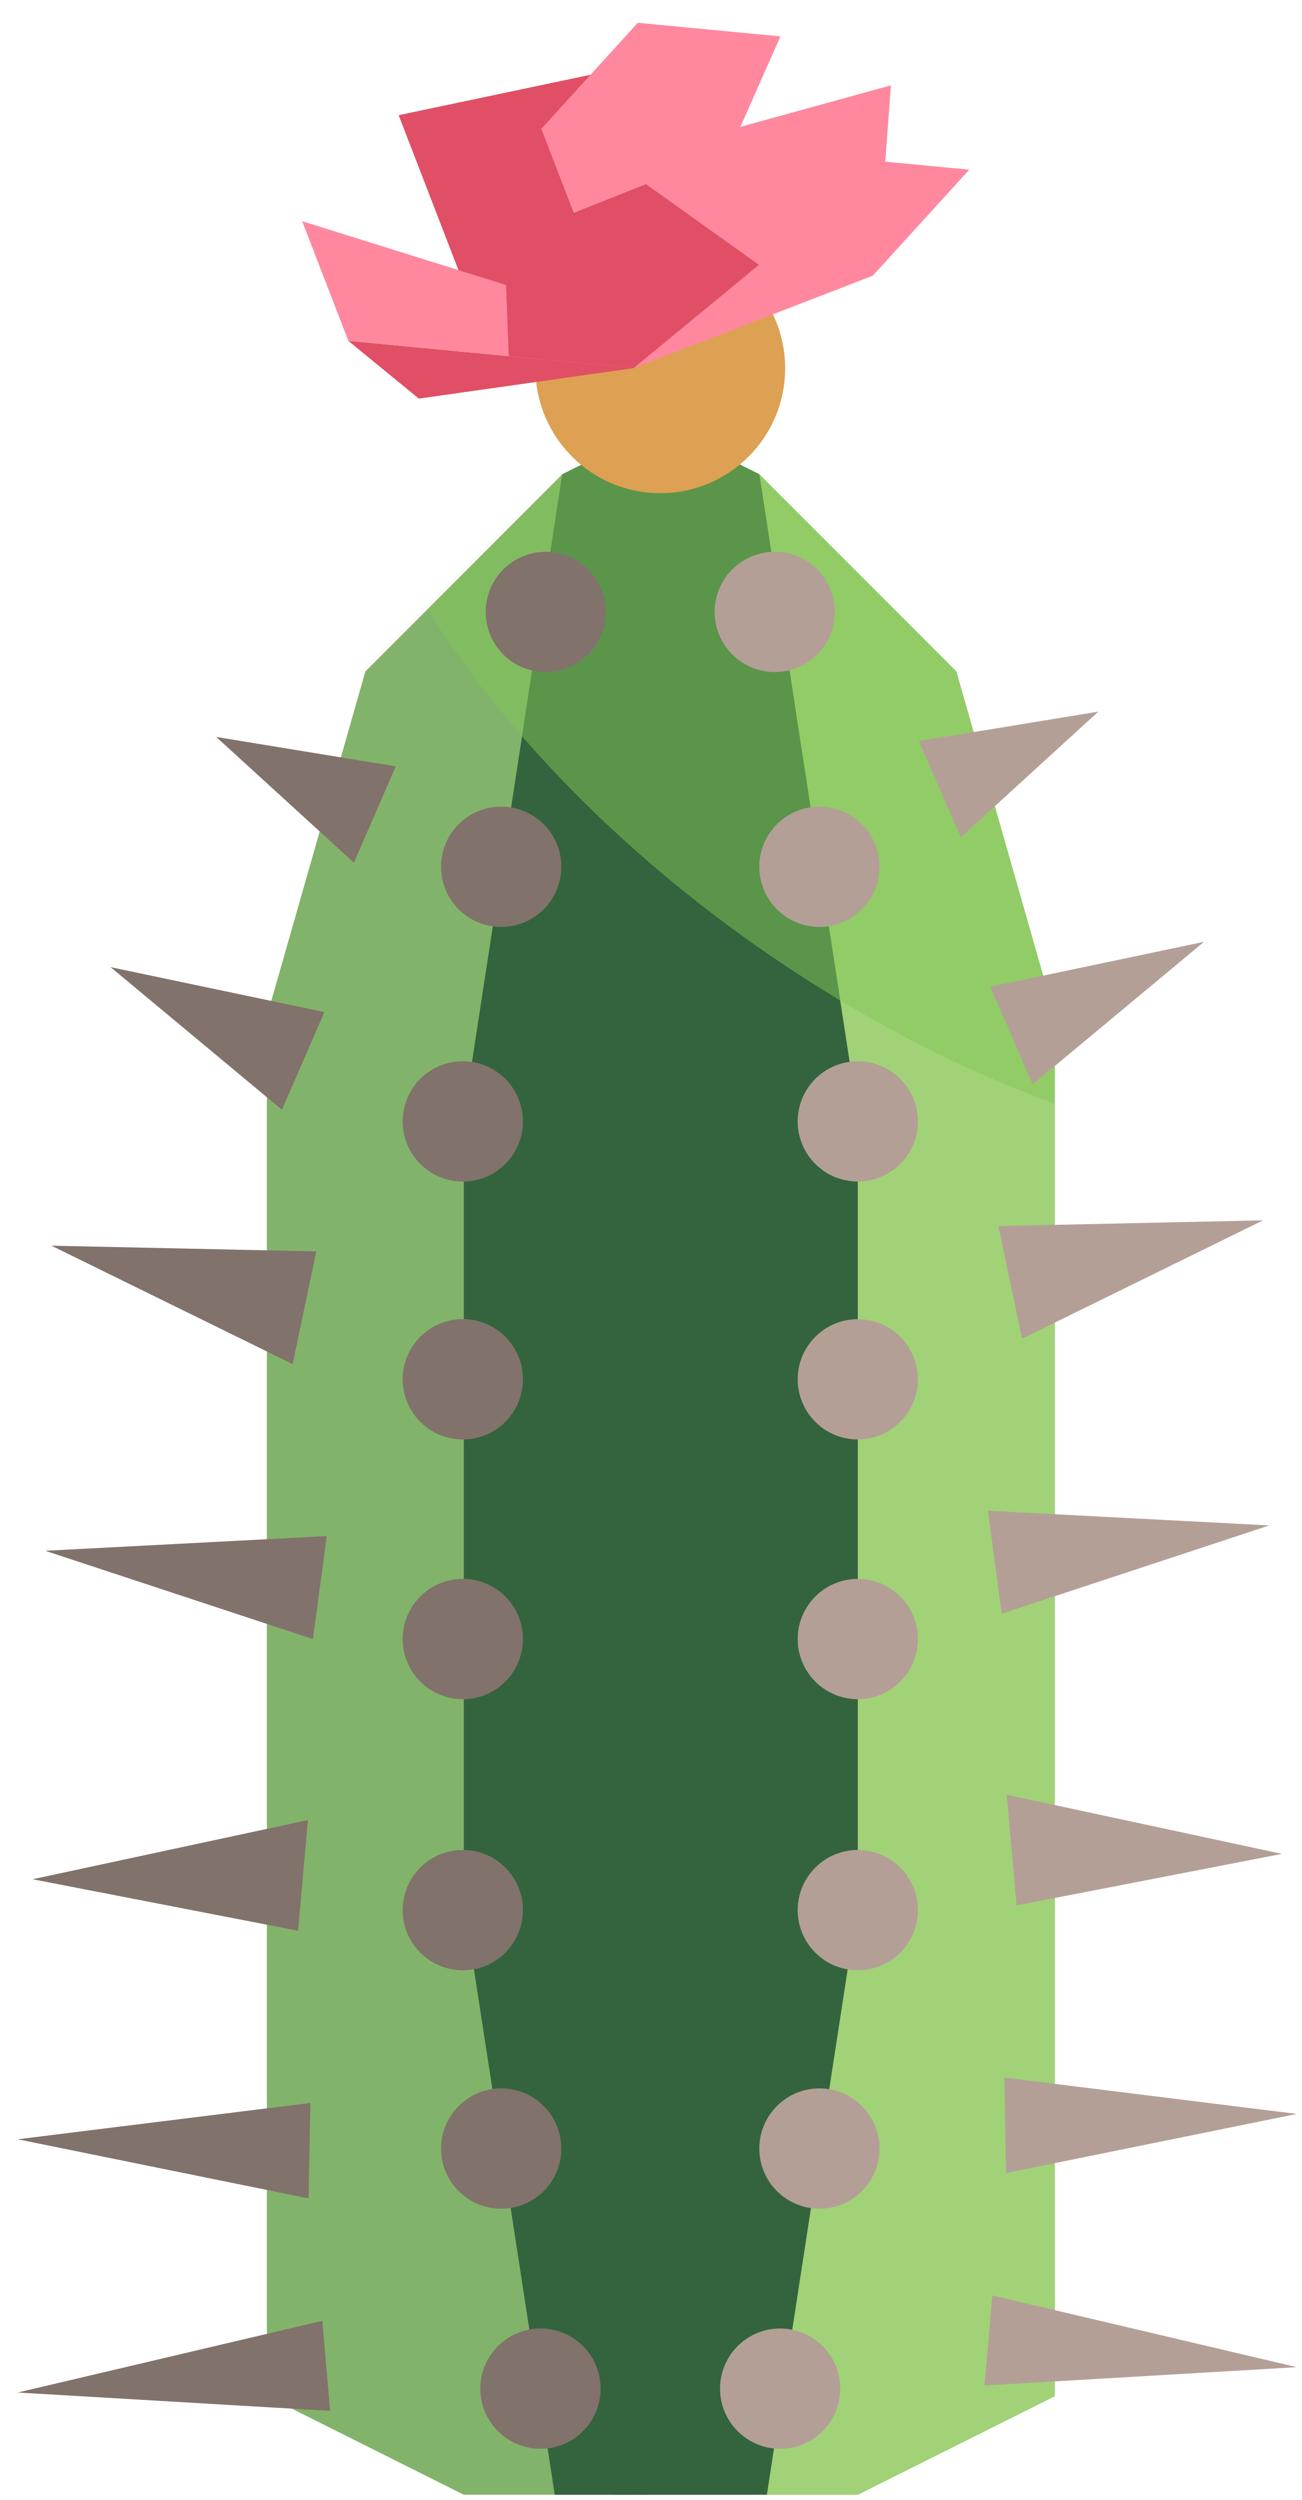 <?xml version="1.0" encoding="UTF-8" standalone="no"?><!DOCTYPE svg PUBLIC "-//W3C//DTD SVG 1.1//EN" "http://www.w3.org/Graphics/SVG/1.1/DTD/svg11.dtd"><svg width="100%" height="100%" viewBox="0 0 37 71" version="1.1" xmlns="http://www.w3.org/2000/svg" xmlns:xlink="http://www.w3.org/1999/xlink" xml:space="preserve" xmlns:serif="http://www.serif.com/" style="fill-rule:evenodd;clip-rule:evenodd;stroke-linecap:round;stroke-linejoin:round;stroke-miterlimit:1.5;"><g id="cactus06"><path d="M29.974,51.254l0,-22.39l-2.798,-9.796l-5.598,-5.598l-2.799,-1.399l-2.799,1.399l-5.597,5.598l-2.799,9.796l0,39.183l5.597,2.799l11.196,0l5.597,-2.799l0,-16.793Z" style="fill:#82b36a;"/><clipPath id="_clip1"><path d="M29.974,51.254l0,-22.39l-2.798,-9.796l-5.598,-5.598l-2.799,-1.399l-2.799,1.399l-5.597,5.598l-2.799,9.796l0,39.183l5.597,2.799l11.196,0l5.597,-2.799l0,-16.793Z"/></clipPath><g clip-path="url(#_clip1)"><path d="M31.309,9.939l-12.53,1.248l-0.89,62.903l17.683,-3.244l-4.263,-60.907Z" style="fill:#a1d277;stroke:#000;stroke-width:1px;"/><path d="M34.972,7.721c9.707,6.793 14.58,16.605 10.876,21.898c-3.704,5.293 -14.592,4.075 -24.299,-2.718c-9.706,-6.793 -14.58,-16.605 -10.876,-21.898c3.705,-5.293 14.592,-4.075 24.299,2.718Z" style="fill:#83c759;fill-opacity:0.5;"/><path d="M13.181,31.662l2.799,-18.192l2.799,-1.399l2.799,1.399l2.799,18.192l0,22.391l-2.799,18.192l-5.598,0l-2.799,-18.192l0,-22.391Z" style="fill:#33643d;"/><clipPath id="_clip2"><path d="M13.181,31.662l2.799,-18.192l2.799,-1.399l2.799,1.399l2.799,18.192l0,22.391l-2.799,18.192l-5.598,0l-2.799,-18.192l0,-22.391Z"/></clipPath><g clip-path="url(#_clip2)"><path d="M34.972,7.721c9.707,6.793 14.58,16.605 10.876,21.898c-3.704,5.293 -14.592,4.075 -24.299,-2.718c-9.706,-6.793 -14.58,-16.605 -10.876,-21.898c3.705,-5.293 14.592,-4.075 24.299,2.718Z" style="fill:#83c759;fill-opacity:0.5;"/></g></g><g><circle cx="18.764" cy="10.458" r="3.548" style="fill:#dea052;"/></g><g><path d="M18.006,10.454l-4.806,-2.338l-1.871,-4.845l5.452,-1.148l1.225,8.331" style="fill:#e04f65;"/><path d="M18.006,10.454l-8.107,-0.774l-1.312,-3.398l8.88,2.776" style="fill:#ff889e;"/><path d="M18.006,10.454l4.172,-9.42l-4.053,-0.387l-2.742,3.011l2.623,6.796Z" style="fill:#ff889e;"/><path d="M18.006,10.454l1.43,-6.409l5.883,-1.622l-0.161,2.169l-7.152,5.862" style="fill:#ff889e;"/><path d="M18.006,10.454l6.796,-2.624l2.742,-3.011l-4.054,-0.387l-5.484,6.022" style="fill:#ff889e;"/><path d="M18.006,10.454l-3.549,-0.339l-0.124,-3.284l4.025,-1.602l3.209,2.292l-3.561,2.933Z" style="fill:#e04f65;"/><path d="M9.899,9.68l2.003,1.64l6.104,-0.866l-8.107,-0.774Z" style="fill:#e04f65;"/></g><g><circle cx="22.017" cy="17.378" r="1.708" style="fill:#b49f97;"/><circle cx="23.286" cy="24.615" r="1.708" style="fill:#b49f97;"/><circle cx="24.377" cy="31.846" r="1.708" style="fill:#b49f97;"/><circle cx="24.377" cy="39.17" r="1.708" style="fill:#b49f97;"/><circle cx="24.377" cy="54.244" r="1.708" style="fill:#b49f97;"/><circle cx="23.286" cy="61.015" r="1.708" style="fill:#b49f97;"/><circle cx="22.17" cy="67.833" r="1.708" style="fill:#b49f97;"/><circle cx="24.377" cy="46.546" r="1.708" style="fill:#b49f97;"/></g><g><circle cx="15.511" cy="17.378" r="1.708" style="fill:#b49f97;"/><circle cx="14.242" cy="24.615" r="1.708" style="fill:#b49f97;"/><circle cx="13.151" cy="31.846" r="1.708" style="fill:#b49f97;"/><circle cx="13.151" cy="39.17" r="1.708" style="fill:#b49f97;"/><circle cx="13.151" cy="54.244" r="1.708" style="fill:#b49f97;"/><circle cx="14.242" cy="61.015" r="1.708" style="fill:#b49f97;"/><circle cx="15.358" cy="67.833" r="1.708" style="fill:#b49f97;"/><circle cx="13.151" cy="46.546" r="1.708" style="fill:#b49f97;"/></g><g><g opacity="0.3"><circle cx="15.511" cy="17.378" r="1.708" style="fill:#090705;"/><circle cx="14.242" cy="24.615" r="1.708" style="fill:#090705;"/><circle cx="13.151" cy="31.846" r="1.708" style="fill:#090705;"/><circle cx="13.151" cy="39.17" r="1.708" style="fill:#090705;"/><circle cx="13.151" cy="54.244" r="1.708" style="fill:#090705;"/><circle cx="14.242" cy="61.015" r="1.708" style="fill:#090705;"/><circle cx="15.358" cy="67.833" r="1.708" style="fill:#090705;"/><circle cx="13.151" cy="46.546" r="1.708" style="fill:#090705;"/></g></g><g><path d="M31.213,20.209l-3.911,3.57l-1.19,-2.735l5.101,-0.835Z" style="fill:#b49f97;"/><path d="M34.216,26.746l-4.869,4.049l-1.207,-2.773l6.076,-1.276Z" style="fill:#b49f97;"/><path d="M35.895,34.655l-6.852,3.362l-0.671,-3.199l7.523,-0.163Z" style="fill:#b49f97;"/><path d="M36.07,43.32l-7.604,2.507l-0.392,-2.925l7.996,0.418Z" style="fill:#b49f97;"/><path d="M36.43,52.647l-7.542,1.463l-0.28,-3.143l7.822,1.68Z" style="fill:#b49f97;"/><path d="M36.853,60.032l-8.263,1.679l-0.051,-2.711l8.314,1.032Z" style="fill:#b49f97;"/><path d="M36.851,67.223l-8.873,0.522l0.222,-2.559l8.651,2.037Z" style="fill:#b49f97;"/></g><g><path d="M6.146,20.929l3.911,3.57l1.19,-2.735l-5.101,-0.835Z" style="fill:#b49f97;"/><path d="M3.144,27.466l4.868,4.049l1.207,-2.773l-6.075,-1.276Z" style="fill:#b49f97;"/><path d="M1.464,35.376l6.853,3.362l0.671,-3.2l-7.524,-0.162Z" style="fill:#b49f97;"/><path d="M1.289,44.04l7.604,2.507l0.392,-2.925l-7.996,0.418Z" style="fill:#b49f97;"/><path d="M0.929,53.367l7.542,1.463l0.28,-3.143l-7.822,1.68Z" style="fill:#b49f97;"/><path d="M0.507,60.752l8.262,1.679l0.052,-2.711l-8.314,1.032Z" style="fill:#b49f97;"/><path d="M0.508,67.943l8.873,0.522l-0.221,-2.558l-8.652,2.036Z" style="fill:#b49f97;"/></g><g><g opacity="0.3"><path d="M6.146,20.929l3.911,3.57l1.19,-2.735l-5.101,-0.835Z" style="fill:#090705;"/><path d="M3.144,27.466l4.868,4.049l1.207,-2.773l-6.075,-1.276Z" style="fill:#090705;"/><path d="M1.464,35.376l6.853,3.362l0.671,-3.2l-7.524,-0.162Z" style="fill:#090705;"/><path d="M1.289,44.04l7.604,2.507l0.392,-2.925l-7.996,0.418Z" style="fill:#090705;"/><path d="M0.929,53.367l7.542,1.463l0.28,-3.143l-7.822,1.68Z" style="fill:#090705;"/><path d="M0.507,60.752l8.262,1.679l0.052,-2.711l-8.314,1.032Z" style="fill:#090705;"/><path d="M0.508,67.943l8.873,0.522l-0.221,-2.558l-8.652,2.036Z" style="fill:#090705;"/></g></g></g></svg>